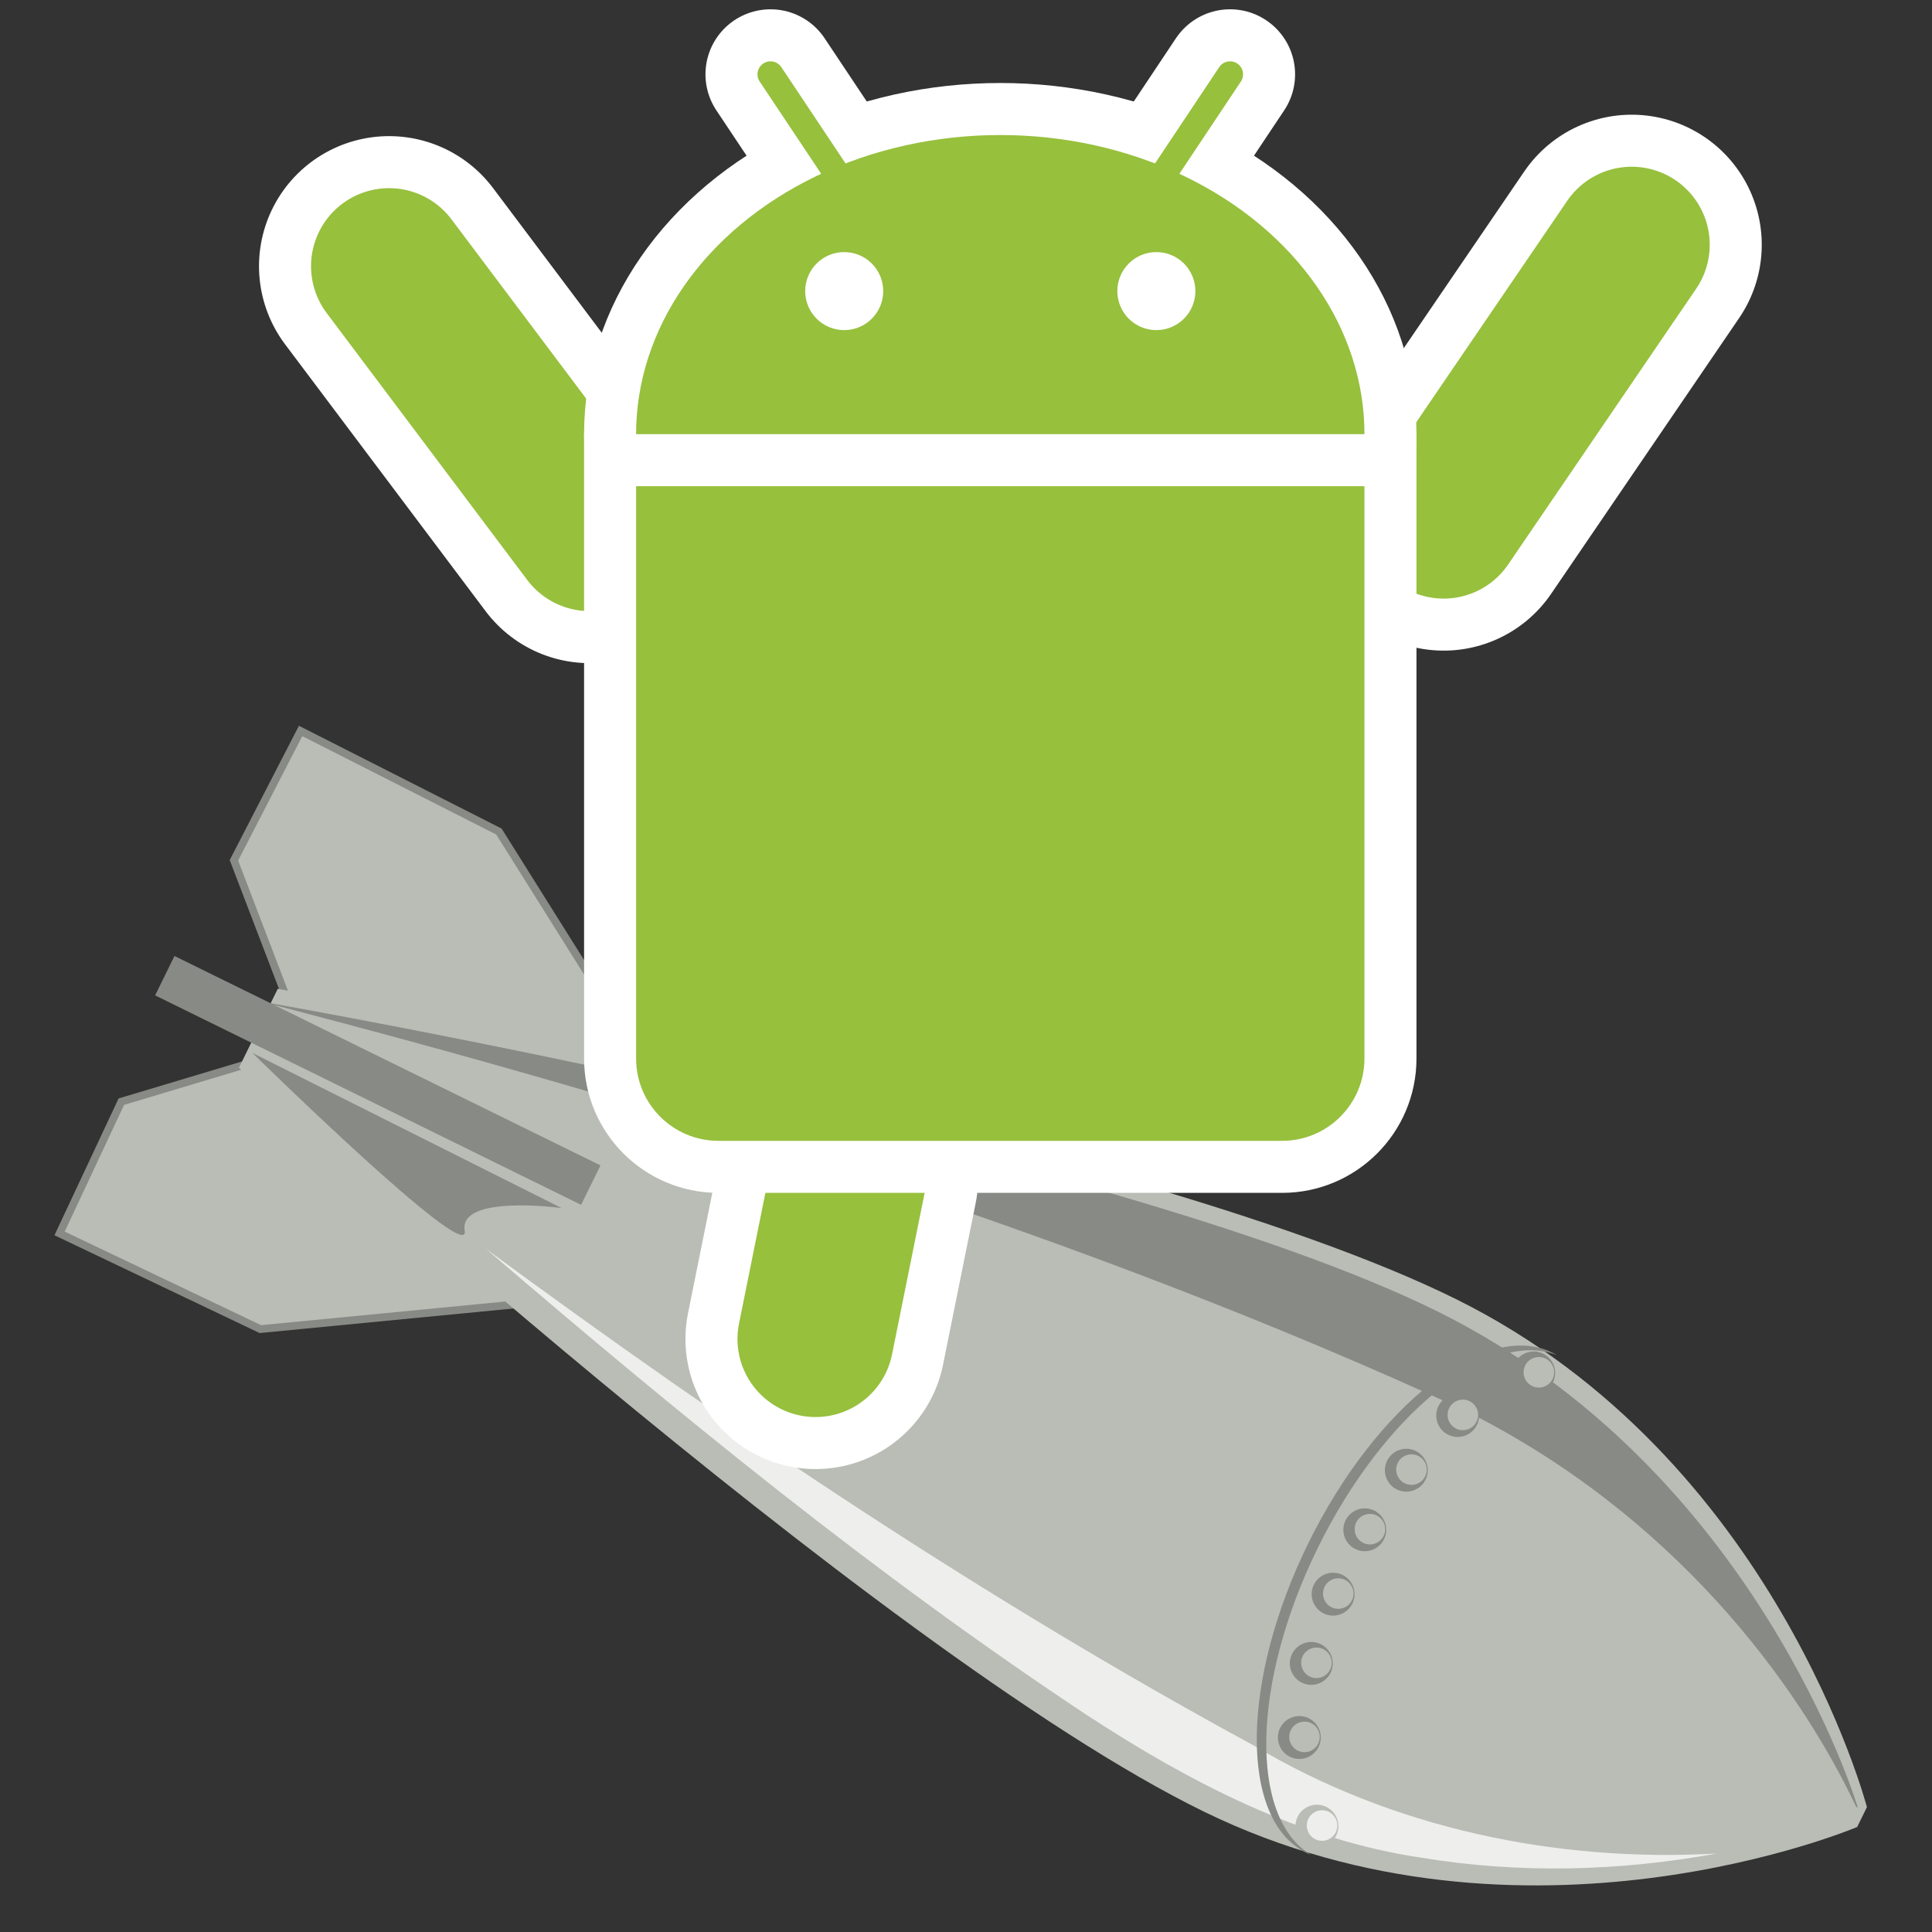 <?xml version="1.0" encoding="UTF-8" standalone="no"?>
<svg
   xmlns:dc="http://purl.org/dc/elements/1.1/"
   xmlns:cc="http://creativecommons.org/ns#"
   xmlns:rdf="http://www.w3.org/1999/02/22-rdf-syntax-ns#"
   xmlns:svg="http://www.w3.org/2000/svg"
   xmlns="http://www.w3.org/2000/svg"
   xmlns:sodipodi="http://sodipodi.sourceforge.net/DTD/sodipodi-0.dtd"
   xmlns:inkscape="http://www.inkscape.org/namespaces/inkscape"
   width="500px"
   height="500px"
   version="1.1"
   id="svg2490"
   sodipodi:version="0.32"
   inkscape:version="0.46"
   sodipodi:docname="Logo.svg"
   inkscape:output_extension="org.inkscape.output.svg.inkscape"
   inkscape:export-filename="C:\Dev\EclipseWorkspace\BattlegroundAndroid\res\drawable\icon.png"
   inkscape:export-xdpi="8.6400003"
   inkscape:export-ydpi="8.6400003"
   enable-background="new">
  <rect width="100%" height="100%" fill="#333333" stroke="none"/>
  <defs
     id="defs2551">
    <linearGradient
       id="linearGradient3837">
      <stop
         style="stop-color: rgb(214, 214, 214); stop-opacity: 1;"
         offset="0"
         id="stop3839" />
      <stop
         style="stop-color:#000000;stop-opacity:1;"
         offset="1"
         id="stop3841" />
    </linearGradient>
    <linearGradient
       id="linearGradient3873">
      <stop
         style="stop-color: rgb(247, 247, 247); stop-opacity: 1;"
         offset="0"
         id="stop3875" />
      <stop
         style="stop-color: rgb(0, 0, 0); stop-opacity: 1;"
         offset="1"
         id="stop3877" />
    </linearGradient>
    <inkscape:perspective
       sodipodi:type="inkscape:persp3d"
       inkscape:vp_x="0 : 250 : 1"
       inkscape:vp_y="0 : 1000 : 0"
       inkscape:vp_z="500 : 250 : 1"
       inkscape:persp3d-origin="250 : 166.66667 : 1"
       id="perspective2555" />
    <inkscape:perspective
       sodipodi:type="inkscape:persp3d"
       inkscape:vp_x="0 : 526.18109 : 1"
       inkscape:vp_y="0 : 1000 : 0"
       inkscape:vp_z="744.09448 : 526.18109 : 1"
       inkscape:persp3d-origin="372.04724 : 350.78739 : 1"
       id="perspective3364" />
    <inkscape:perspective
       id="perspective10"
       inkscape:persp3d-origin="372.04724 : 350.78739 : 1"
       inkscape:vp_z="744.09448 : 526.18109 : 1"
       inkscape:vp_y="0 : 1000 : 0"
       inkscape:vp_x="0 : 526.18109 : 1"
       sodipodi:type="inkscape:persp3d" />
    <filter
       inkscape:collect="always"
       id="filter4448"
       x="-0.098"
       width="1.197"
       y="-0.154"
       height="1.308">
      <feGaussianBlur
         inkscape:collect="always"
         stdDeviation="19.213"
         id="feGaussianBlur4450" />
    </filter>
    <filter
       inkscape:collect="always"
       id="filter4452">
      <feBlend
         inkscape:collect="always"
         mode="multiply"
         in2="BackgroundImage"
         id="feBlend4454" />
    </filter>
  </defs>
  <sodipodi:namedview
     inkscape:window-height="834"
     inkscape:window-width="1262"
     inkscape:pageshadow="2"
     inkscape:pageopacity="0.0"
     guidetolerance="10.0"
     gridtolerance="10.0"
     objecttolerance="10.0"
     borderopacity="1.0"
     bordercolor="#666666"
     pagecolor="#ffffff"
     id="base"
     showgrid="false"
     inkscape:zoom="1.61"
     inkscape:cx="249.77674"
     inkscape:cy="145.82082"
     inkscape:window-x="475"
     inkscape:window-y="182"
     inkscape:current-layer="layer1" />
  <g
     inkscape:groupmode="layer"
     id="layer1"
     inkscape:label="Android"
     style="display:inline"
     sodipodi:insensitive="true">
    <g
       id="g4258">
      <path
         id="path4150"
         d="M 168.616,278.173 L 129.122,215.204 L 77.797,189.169 L 60.542,222.644 L 75.089,260.675 L 168.616,278.173 z"
         style="fill:#babdb6;fill-opacity:1;fill-rule:evenodd;stroke:#888a85;stroke-width:2;stroke-linecap:butt;stroke-linejoin:miter;stroke-miterlimit:4;stroke-dasharray:none;stroke-opacity:1" />
      <path
         style="fill:#babdb6;fill-opacity:1;fill-rule:evenodd;stroke:#888a85;stroke-width:2;stroke-linecap:butt;stroke-linejoin:miter;stroke-miterlimit:4;stroke-dasharray:none;stroke-opacity:1"
         d="M 141.358,336.813 L 67.374,343.971 L 15.422,319.211 L 31.403,285.109 L 70.407,273.415 L 141.358,336.813 z"
         id="path3387" />
      <path
         id="path4153"
         d="M 483.159,467.686 C 483.159,467.686 459.515,377.15 376.792,336.199 C 292.015,294.232 71.882,255.907 71.882,255.907 L 61.829,276.347 C 61.829,276.347 226.562,427.311 311.554,468.841 C 394.488,509.365 480.631,472.826 480.631,472.826 L 483.159,467.686 z"
         style="fill:#babdb6;fill-opacity:1;fill-rule:nonzero;stroke:none;stroke-width:1.957;stroke-linecap:square;stroke-linejoin:round;stroke-miterlimit:4;stroke-dashoffset:0;stroke-opacity:1" />
      <path
         sodipodi:nodetypes="cscccc"
         id="path3393"
         d="M 480.776,467.701 C 480.776,467.701 454.771,380.358 372.047,339.407 C 287.27,297.44 67.137,259.115 67.137,259.115 C 170.49,285.828 281.734,320.084 378.607,364.802 C 433.153,391.804 465.412,435.875 480.399,467.664 L 480.776,467.701 z"
         style="fill:#888a85;fill-opacity:1;fill-rule:nonzero;stroke:none;stroke-width:1.957;stroke-linecap:square;stroke-linejoin:round;stroke-miterlimit:4;stroke-dashoffset:0;stroke-opacity:1" />
      <path
         id="path3398"
         d="M 444.098,479.698 C 402.732,482.001 360.31,473.166 324.528,451.773 C 255.098,414.077 189.391,370.02 125.811,323.229 C 175.642,365.997 226.662,407.733 281.435,443.958 C 307.757,461.145 336.591,476.235 367.995,480.782 C 393.241,484.983 419.236,484.274 444.356,479.676 L 444.098,479.698 z"
         style="fill:#eeeeec;fill-opacity:1;fill-rule:nonzero;stroke:none;stroke-width:1.957;stroke-linecap:square;stroke-linejoin:round;stroke-miterlimit:4;stroke-dashoffset:0;stroke-opacity:1" />
      <path
         id="path4157"
         d="M 402.908,350.708 C 402.519,350.477 402.117,350.248 401.709,350.047 C 384.439,341.553 356.163,363.654 338.592,399.379 C 321.021,435.104 320.777,470.992 338.047,479.486 C 338.455,479.687 338.882,479.865 339.302,480.032 C 323.258,470.481 323.894,435.46 341.046,400.586 C 358.198,365.712 385.549,343.83 402.908,350.708 z"
         style="fill:#888a85;fill-opacity:1;fill-rule:nonzero;stroke:none;stroke-width:2;stroke-linecap:square;stroke-linejoin:round;stroke-miterlimit:4;stroke-dasharray:none;stroke-dashoffset:0;stroke-opacity:1" />
      <rect
         transform="matrix(-0.441,0.897,-0.897,-0.441,0,0)"
         y="-272.653"
         x="202.196"
         height="122.907"
         width="11.367"
         id="rect4159"
         style="fill:#888a85;fill-opacity:1;fill-rule:nonzero;stroke:none;stroke-width:2;stroke-linecap:square;stroke-linejoin:round;stroke-miterlimit:4;stroke-dasharray:none;stroke-dashoffset:0;stroke-opacity:1" />
      <path
         id="path3413"
         d="M 145.33,312.64 C 145.33,312.64 118.617,309.002 120.268,318.523 C 121.919,328.044 65.317,272.495 65.317,272.495 L 145.33,312.64 z"
         style="fill:#888a85;fill-opacity:1;fill-rule:evenodd;stroke:none;stroke-width:1px;stroke-linecap:butt;stroke-linejoin:miter;stroke-opacity:1" />
      <path
         transform="matrix(-0.301,0.612,-0.612,-0.301,398.745,307.075)"
         sodipodi:type="arc"
         style="fill:#888a85;fill-opacity:1;fill-rule:nonzero;stroke:none;stroke-width:2;stroke-linecap:square;stroke-linejoin:round;stroke-miterlimit:4;stroke-dasharray:none;stroke-dashoffset:0;stroke-opacity:1"
         id="path3463"
         sodipodi:cx="228.04193"
         sodipodi:cy="-10.065757"
         sodipodi:rx="8.1317282"
         sodipodi:ry="8.1317282"
         d="M 236.174,-10.066 A 8.132,8.132 0 1 1 219.91,-10.066 A 8.132,8.132 0 1 1 236.174,-10.066 z" />
      <path
         d="M 236.174,-10.066 A 8.132,8.132 0 1 1 219.91,-10.066 A 8.132,8.132 0 1 1 236.174,-10.066 z"
         sodipodi:ry="8.1317282"
         sodipodi:rx="8.1317282"
         sodipodi:cy="-10.065757"
         sodipodi:cx="228.04193"
         id="path3465"
         style="fill:#babdb6;fill-opacity:1;fill-rule:nonzero;stroke:none;stroke-width:2;stroke-linecap:square;stroke-linejoin:round;stroke-miterlimit:4;stroke-dasharray:none;stroke-dashoffset:0;stroke-opacity:1"
         sodipodi:type="arc"
         transform="matrix(-0.214,0.436,-0.436,-0.214,382.012,347.927)" />
      <path
         d="M 236.174,-10.066 A 8.132,8.132 0 1 1 219.91,-10.066 A 8.132,8.132 0 1 1 236.174,-10.066 z"
         sodipodi:ry="8.1317282"
         sodipodi:rx="8.1317282"
         sodipodi:cy="-10.065757"
         sodipodi:cx="228.04193"
         id="path3473"
         style="fill:#babdb6;fill-opacity:1;fill-rule:nonzero;stroke:none;stroke-width:2;stroke-linecap:square;stroke-linejoin:round;stroke-miterlimit:4;stroke-dasharray:none;stroke-dashoffset:0;stroke-opacity:1"
         sodipodi:type="arc"
         transform="matrix(-0.301,0.612,-0.612,-0.301,403.298,330.012)" />
      <path
         transform="matrix(-0.214,0.436,-0.436,-0.214,386.565,370.865)"
         sodipodi:type="arc"
         style="fill:#eeeeec;fill-opacity:1;fill-rule:nonzero;stroke:none;stroke-width:2;stroke-linecap:square;stroke-linejoin:round;stroke-miterlimit:4;stroke-dasharray:none;stroke-dashoffset:0;stroke-opacity:1"
         id="path3475"
         sodipodi:cx="228.04193"
         sodipodi:cy="-10.065757"
         sodipodi:rx="8.1317282"
         sodipodi:ry="8.1317282"
         d="M 236.174,-10.066 A 8.132,8.132 0 1 1 219.91,-10.066 A 8.132,8.132 0 1 1 236.174,-10.066 z" />
      <path
         d="M 236.174,-10.066 A 8.132,8.132 0 1 1 219.91,-10.066 A 8.132,8.132 0 1 1 236.174,-10.066 z"
         sodipodi:ry="8.1317282"
         sodipodi:rx="8.1317282"
         sodipodi:cy="-10.065757"
         sodipodi:cx="228.04193"
         id="path3479"
         style="fill:#888a85;fill-opacity:1;fill-rule:nonzero;stroke:none;stroke-width:2;stroke-linecap:square;stroke-linejoin:round;stroke-miterlimit:4;stroke-dasharray:none;stroke-dashoffset:0;stroke-opacity:1"
         sodipodi:type="arc"
         transform="matrix(-0.301,0.612,-0.612,-0.301,401.842,287.9)" />
      <path
         transform="matrix(-0.214,0.436,-0.436,-0.214,385.108,328.752)"
         sodipodi:type="arc"
         style="fill:#babdb6;fill-opacity:1;fill-rule:nonzero;stroke:none;stroke-width:2;stroke-linecap:square;stroke-linejoin:round;stroke-miterlimit:4;stroke-dasharray:none;stroke-dashoffset:0;stroke-opacity:1"
         id="path3481"
         sodipodi:cx="228.04193"
         sodipodi:cy="-10.065757"
         sodipodi:rx="8.1317282"
         sodipodi:ry="8.1317282"
         d="M 236.174,-10.066 A 8.132,8.132 0 1 1 219.91,-10.066 A 8.132,8.132 0 1 1 236.174,-10.066 z" />
      <path
         transform="matrix(-0.301,0.612,-0.612,-0.301,407.489,269.98)"
         sodipodi:type="arc"
         style="fill:#888a85;fill-opacity:1;fill-rule:nonzero;stroke:none;stroke-width:2;stroke-linecap:square;stroke-linejoin:round;stroke-miterlimit:4;stroke-dasharray:none;stroke-dashoffset:0;stroke-opacity:1"
         id="path3485"
         sodipodi:cx="228.04193"
         sodipodi:cy="-10.065757"
         sodipodi:rx="8.1317282"
         sodipodi:ry="8.1317282"
         d="M 236.174,-10.066 A 8.132,8.132 0 1 1 219.91,-10.066 A 8.132,8.132 0 1 1 236.174,-10.066 z" />
      <path
         d="M 236.174,-10.066 A 8.132,8.132 0 1 1 219.91,-10.066 A 8.132,8.132 0 1 1 236.174,-10.066 z"
         sodipodi:ry="8.1317282"
         sodipodi:rx="8.1317282"
         sodipodi:cy="-10.065757"
         sodipodi:cx="228.04193"
         id="path3487"
         style="fill:#babdb6;fill-opacity:1;fill-rule:nonzero;stroke:none;stroke-width:2;stroke-linecap:square;stroke-linejoin:round;stroke-miterlimit:4;stroke-dasharray:none;stroke-dashoffset:0;stroke-opacity:1"
         sodipodi:type="arc"
         transform="matrix(-0.214,0.436,-0.436,-0.214,390.755,310.832)" />
      <path
         transform="matrix(-0.301,0.612,-0.612,-0.301,415.686,253.313)"
         sodipodi:type="arc"
         style="fill:#888a85;fill-opacity:1;fill-rule:nonzero;stroke:none;stroke-width:2;stroke-linecap:square;stroke-linejoin:round;stroke-miterlimit:4;stroke-dasharray:none;stroke-dashoffset:0;stroke-opacity:1"
         id="path3497"
         sodipodi:cx="228.04193"
         sodipodi:cy="-10.065757"
         sodipodi:rx="8.1317282"
         sodipodi:ry="8.1317282"
         d="M 236.174,-10.066 A 8.132,8.132 0 1 1 219.91,-10.066 A 8.132,8.132 0 1 1 236.174,-10.066 z" />
      <path
         d="M 236.174,-10.066 A 8.132,8.132 0 1 1 219.91,-10.066 A 8.132,8.132 0 1 1 236.174,-10.066 z"
         sodipodi:ry="8.1317282"
         sodipodi:rx="8.1317282"
         sodipodi:cy="-10.065757"
         sodipodi:cx="228.04193"
         id="path3499"
         style="fill:#babdb6;fill-opacity:1;fill-rule:nonzero;stroke:none;stroke-width:2;stroke-linecap:square;stroke-linejoin:round;stroke-miterlimit:4;stroke-dasharray:none;stroke-dashoffset:0;stroke-opacity:1"
         sodipodi:type="arc"
         transform="matrix(-0.214,0.436,-0.436,-0.214,398.952,294.166)" />
      <path
         transform="matrix(-0.301,0.612,-0.612,-0.301,426.433,237.901)"
         sodipodi:type="arc"
         style="fill:#888a85;fill-opacity:1;fill-rule:nonzero;stroke:none;stroke-width:2;stroke-linecap:square;stroke-linejoin:round;stroke-miterlimit:4;stroke-dasharray:none;stroke-dashoffset:0;stroke-opacity:1"
         id="path3509"
         sodipodi:cx="228.04193"
         sodipodi:cy="-10.065757"
         sodipodi:rx="8.1317282"
         sodipodi:ry="8.1317282"
         d="M 236.174,-10.066 A 8.132,8.132 0 1 1 219.91,-10.066 A 8.132,8.132 0 1 1 236.174,-10.066 z" />
      <path
         d="M 236.174,-10.066 A 8.132,8.132 0 1 1 219.91,-10.066 A 8.132,8.132 0 1 1 236.174,-10.066 z"
         sodipodi:ry="8.1317282"
         sodipodi:rx="8.1317282"
         sodipodi:cy="-10.065757"
         sodipodi:cx="228.04193"
         id="path3511"
         style="fill:#babdb6;fill-opacity:1;fill-rule:nonzero;stroke:none;stroke-width:2;stroke-linecap:square;stroke-linejoin:round;stroke-miterlimit:4;stroke-dasharray:none;stroke-dashoffset:0;stroke-opacity:1"
         sodipodi:type="arc"
         transform="matrix(-0.214,0.436,-0.436,-0.214,409.7,278.753)" />
      <path
         d="M 236.174,-10.066 A 8.132,8.132 0 1 1 219.91,-10.066 A 8.132,8.132 0 1 1 236.174,-10.066 z"
         sodipodi:ry="8.1317282"
         sodipodi:rx="8.1317282"
         sodipodi:cy="-10.065757"
         sodipodi:cx="228.04193"
         id="path3515"
         style="fill:#888a85;fill-opacity:1;fill-rule:nonzero;stroke:none;stroke-width:2;stroke-linecap:square;stroke-linejoin:round;stroke-miterlimit:4;stroke-dasharray:none;stroke-dashoffset:0;stroke-opacity:1"
         sodipodi:type="arc"
         transform="matrix(-0.301,0.612,-0.612,-0.301,439.73,223.743)" />
      <path
         transform="matrix(-0.214,0.436,-0.436,-0.214,422.997,264.596)"
         sodipodi:type="arc"
         style="fill:#babdb6;fill-opacity:1;fill-rule:nonzero;stroke:none;stroke-width:2;stroke-linecap:square;stroke-linejoin:round;stroke-miterlimit:4;stroke-dasharray:none;stroke-dashoffset:0;stroke-opacity:1"
         id="path3517"
         sodipodi:cx="228.04193"
         sodipodi:cy="-10.065757"
         sodipodi:rx="8.1317282"
         sodipodi:ry="8.1317282"
         d="M 236.174,-10.066 A 8.132,8.132 0 1 1 219.91,-10.066 A 8.132,8.132 0 1 1 236.174,-10.066 z" />
      <path
         transform="matrix(-0.301,0.612,-0.612,-0.301,459.402,212.721)"
         sodipodi:type="arc"
         style="fill:#888a85;fill-opacity:1;fill-rule:nonzero;stroke:none;stroke-width:2;stroke-linecap:square;stroke-linejoin:round;stroke-miterlimit:4;stroke-dasharray:none;stroke-dashoffset:0;stroke-opacity:1"
         id="path3521"
         sodipodi:cx="228.04193"
         sodipodi:cy="-10.065757"
         sodipodi:rx="8.1317282"
         sodipodi:ry="8.1317282"
         d="M 236.174,-10.066 A 8.132,8.132 0 1 1 219.91,-10.066 A 8.132,8.132 0 1 1 236.174,-10.066 z" />
      <path
         d="M 236.174,-10.066 A 8.132,8.132 0 1 1 219.91,-10.066 A 8.132,8.132 0 1 1 236.174,-10.066 z"
         sodipodi:ry="8.1317282"
         sodipodi:rx="8.1317282"
         sodipodi:cy="-10.065757"
         sodipodi:cx="228.04193"
         id="path3523"
         style="fill:#babdb6;fill-opacity:1;fill-rule:nonzero;stroke:none;stroke-width:2;stroke-linecap:square;stroke-linejoin:round;stroke-miterlimit:4;stroke-dasharray:none;stroke-dashoffset:0;stroke-opacity:1"
         sodipodi:type="arc"
         transform="matrix(-0.214,0.436,-0.436,-0.214,442.669,253.573)" />
    </g>
    <g
       id="g2654"
       transform="matrix(1.1,0.222,-0.222,1.1,48.494,-73.223)"
       inkscape:transform-center-x="-6.5311779"
       inkscape:transform-center-y="19.706546">
      <g
         id="g2643">
        <path
           d="M 216,300 L 216,338"
           id="path2502"
           style="stroke:#ffffff;stroke-width:60;stroke-linecap:round" />
      </g>
      <path
         style="stroke:#97c03d;stroke-width:36;stroke-linecap:round"
         id="path2526"
         d="M 216,300 L 216,338" />
    </g>
    <g
       id="g2600"
       transform="matrix(0.897,-0.674,0.674,0.897,-130.489,15.24)">
      <path
         style="stroke:#ffffff;stroke-width:60;stroke-linecap:round"
         id="path2506"
         d="M 136,162 L 136,239" />
      <path
         style="stroke:#97c03d;stroke-width:36;stroke-linecap:round"
         id="path2530"
         d="M 136,162 L 136,239" />
    </g>
    <g
       id="g2596"
       transform="matrix(0.927,0.632,-0.632,0.927,187.237,-316.879)">
      <path
         style="stroke:#ffffff;stroke-width:60;stroke-linecap:round"
         id="path2508"
         d="M 364,162 L 364,239" />
      <path
         style="stroke:#97c03d;stroke-width:36;stroke-linecap:round"
         id="path2532"
         d="M 364,162 L 364,239" />
    </g>
    <g
       id="g2632"
       transform="matrix(1.122,0,0,1.122,-21.629,-35.742)">
      <path
         style="stroke:#ffffff;stroke-width:30;stroke-linecap:round"
         id="path2498"
         d="M 303,49 L 291,67" />
      <path
         style="stroke:#ffffff;stroke-width:30;stroke-linecap:round"
         id="path2500"
         d="M 197,49 L 209,67" />
      <ellipse
         style="fill:#97c03d;stroke:#ffffff;stroke-width:12;stroke-linecap:round"
         sodipodi:ry="75"
         sodipodi:rx="90"
         sodipodi:cy="132"
         sodipodi:cx="250"
         id="ellipse2510"
         cy="132"
         cx="250"
         ry="75"
         rx="90" />
      <path
         style="fill:#97c03d;stroke:#ffffff;stroke-width:12;stroke-linecap:round"
         id="path2512"
         d="M 340,138 L 160,138 L 160,276 C 160,289.807 171.193,301 185,301 L 315,301 C 328.807,301 340,289.807 340,276 L 340,138 z" />
      <g
         id="g2514"
         style="fill:#ffffff;stroke:none;stroke-linecap:round">
        <circle
           cx="214"
           cy="99"
           r="9"
           id="circle2516"
           sodipodi:cx="214"
           sodipodi:cy="99"
           sodipodi:rx="9"
           sodipodi:ry="9" />
        <circle
           cx="286"
           cy="99"
           r="9"
           id="circle2518"
           sodipodi:cx="286"
           sodipodi:cy="99"
           sodipodi:rx="9"
           sodipodi:ry="9" />
      </g>
      <path
         style="stroke:#97c03d;stroke-width:6;stroke-linecap:round"
         id="path2522"
         d="M 303,49 L 279,85" />
      <path
         style="stroke:#97c03d;stroke-width:6;stroke-linecap:round"
         id="path2524"
         d="M 197,49 L 221,85" />
    </g>
  </g>
</svg>
